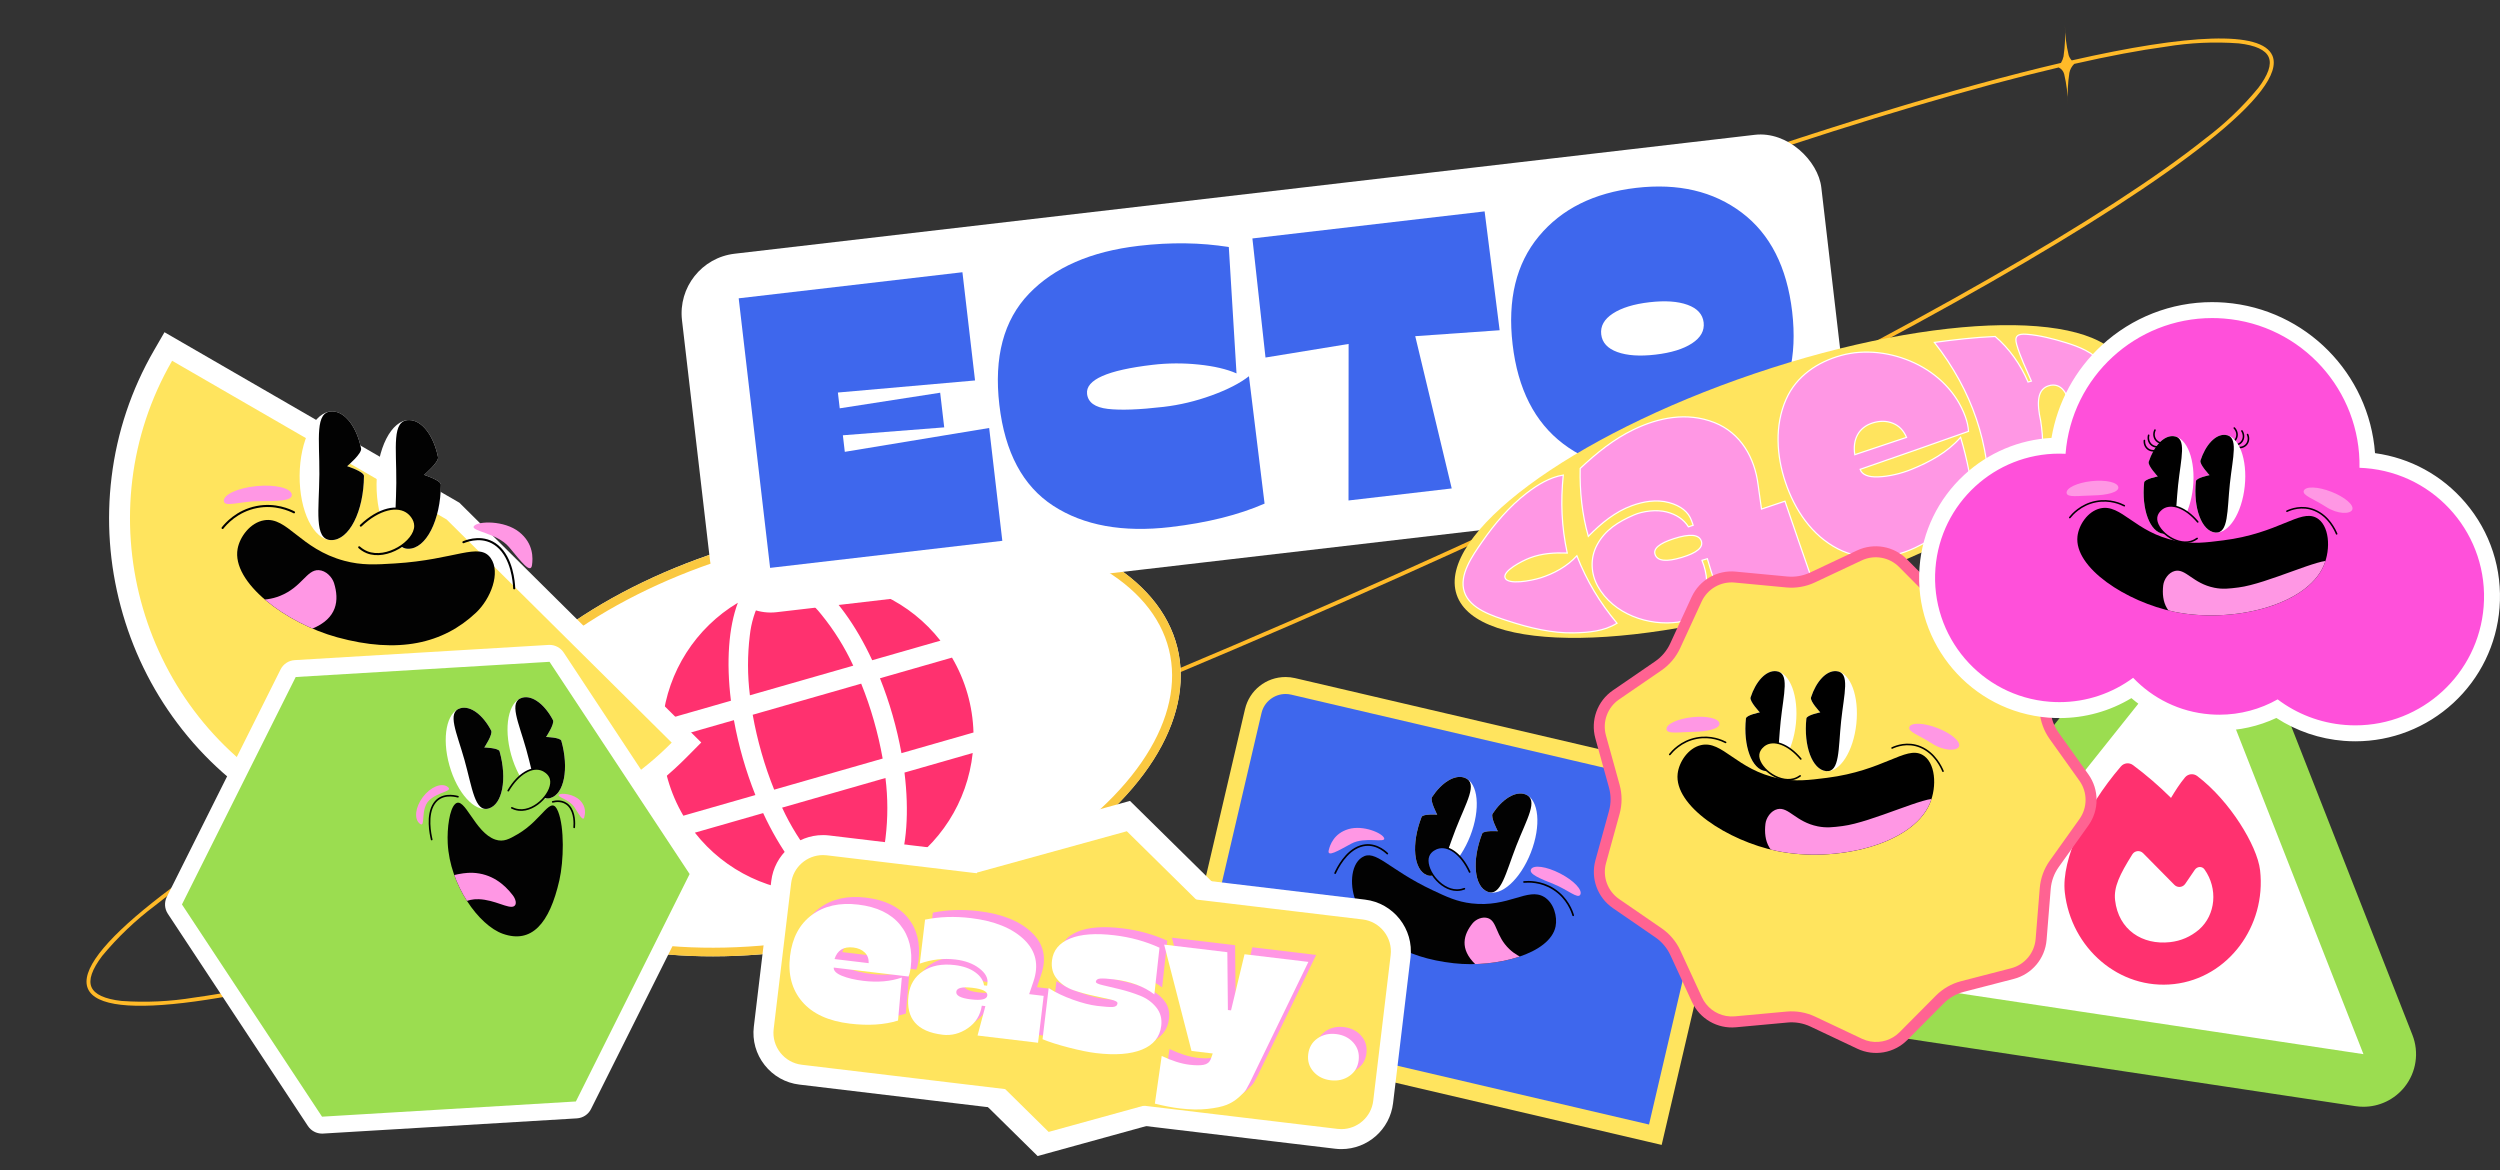 <?xml version="1.0" encoding="UTF-8"?>
<svg id="Calque_2" data-name="Calque 2" xmlns="http://www.w3.org/2000/svg" xmlns:xlink="http://www.w3.org/1999/xlink" viewBox="0 0 1568.29 734.095">
  <rect x="0" y="0" width="1568.29" height="734.095" fill="#333333" stroke="none"/>
  <defs>
    <style>
      .cls-1, .cls-2, .cls-3, .cls-4, .cls-5, .cls-6, .cls-7, .cls-8, .cls-9, .cls-10, .cls-11, .cls-12, .cls-13 {
        fill: none;
      }

      .cls-2, .cls-9, .cls-14, .cls-15, .cls-16, .cls-17, .cls-10, .cls-11, .cls-18, .cls-19, .cls-13 {
        stroke-miterlimit: 10;
      }

      .cls-2, .cls-9, .cls-14, .cls-15, .cls-16, .cls-17, .cls-10, .cls-11, .cls-19, .cls-13 {
        stroke: #000;
        stroke-linecap: round;
      }

      .cls-2, .cls-19 {
        stroke-width: 1.061px;
      }

      .cls-3 {
        clip-path: url(#clippath-5);
      }

      .cls-4 {
        clip-path: url(#clippath-3);
      }

      .cls-5 {
        clip-path: url(#clippath-4);
      }

      .cls-6 {
        clip-path: url(#clippath-2);
      }

      .cls-7 {
        clip-path: url(#clippath-1);
      }

      .cls-8 {
        stroke: #fac840;
        stroke-miterlimit: 4;
        stroke-width: 5.431px;
      }

      .cls-20 {
        fill: #020202;
      }

      .cls-21, .cls-16, .cls-17 {
        fill: #ffe45e;
      }

      .cls-22 {
        fill: #fff;
      }

      .cls-23 {
        fill: #ffba28;
      }

      .cls-24 {
        fill: #ff316f;
      }

      .cls-25, .cls-14 {
        fill: #ff50da;
      }

      .cls-26, .cls-18 {
        fill: #ff97e4;
      }

      .cls-27 {
        fill: #ff6392;
      }

      .cls-28, .cls-19 {
        fill: #9bdd50;
      }

      .cls-29, .cls-15 {
        fill: #3e67ed;
      }

      .cls-15, .cls-11 {
        stroke-width: 1.064px;
      }

      .cls-16, .cls-10 {
        stroke-width: 1.024px;
      }

      .cls-17, .cls-13 {
        stroke-width: 1.311px;
      }

      .cls-18 {
        stroke: #fff;
        stroke-width: .764px;
      }

      .cls-12 {
        clip-path: url(#clippath);
      }
    </style>
    <clipPath id="clippath">
      <rect class="cls-1" x="23.012" y="85.544" width="1432.319" height="465.251" transform="translate(-33.265 92.454) rotate(-7)"/>
    </clipPath>
    <clipPath id="clippath-1">
      <path class="cls-1" d="m923.107,566.727c23.182,2.742,35.343-10.236,45.56-4.052,6.127,3.709,8.409,12.404,7.17,18.515-3.459,17.064-36.827,26.082-63.78,23.069-32.003-3.577-68.031-25.576-70.419-49.548-1.025-10.293,3.982-22.654,12.094-24.045,10.009-1.716,16.984,14.599,44.909,27.762,8.937,4.213,15.308,7.216,24.465,8.299Z"/>
    </clipPath>
    <clipPath id="clippath-2">
      <path class="cls-1" d="m215.999,351.794c-27.782-7.437-35.779-27.838-50.293-25.421-8.703,1.449-15.282,10.36-16.651,17.918-3.825,21.107,30.248,46.649,62.469,55.497,38.257,10.505,89.525,1.765,103.193-24.581,5.868-11.312,5.777-27.742-2.872-33.035-10.672-6.53-26.097,8.96-64.061,11.285-12.15.744-20.811,1.275-31.785-1.663Z"/>
    </clipPath>
    <clipPath id="clippath-3">
      <path class="cls-1" d="m1115.984,488.324c-26.644-5.314-35.429-24.058-48.963-20.893-8.116,1.898-13.773,10.699-14.603,17.908-2.317,20.131,31.363,42.129,62.278,48.502,36.707,7.567,84.503-3.803,95.779-29.474,4.841-11.022,3.752-26.506-4.725-30.967-10.459-5.504-24.055,10.041-59.701,14.551-11.408,1.443-19.541,2.472-30.065.373Z"/>
    </clipPath>
    <clipPath id="clippath-4">
      <path class="cls-1" d="m310.758,526.704c-13.009-4.327-19.296-27.773-25.215-22.371-3.549,3.239-5.144,15.189-4.683,24.611,1.289,26.311,19.53,51.582,34.649,56.871,17.951,6.28,38.831-13.047,41.054-47.398.955-14.749-1.372-34.709-5.836-39.676-5.509-6.128-10,15.323-26.039,24.592-5.133,2.967-8.792,5.081-13.931,3.372Z"/>
    </clipPath>
    <clipPath id="clippath-5">
      <path class="cls-1" d="m1365.324,339.341c-26.025-5.191-34.606-23.499-47.826-20.408-7.928,1.854-13.453,10.451-14.264,17.492-2.263,19.663,30.635,41.15,60.831,47.375,35.854,7.391,82.54-3.715,93.555-28.79,4.729-10.766,3.665-25.89-4.615-30.247-10.216-5.377-23.496,9.807-58.314,14.213-11.143,1.41-19.087,2.415-29.367.364Z"/>
    </clipPath>
  </defs>
  <g id="Composistions">
    <g id="all">
      <g id="cicle-star">
        <g class="cls-12">
          <g id="Groupe_53" data-name="Groupe 53">
            <path id="Tracé_40" data-name="Tracé 40" class="cls-23" d="m1425.507,34.892c-6.75-15.784-52.502-13.661-125.874,3.004-.868-.922-1.521-2.024-1.913-3.228-1.504-6.278-2.304-12.704-2.384-19.159.394,6.653.108,13.329-.854,19.924-.317,1.421-.859,2.782-1.604,4.033-131.901,30.888-348.039,106.404-586.618,208.293C327.832,409.394,36.3,576.139,55.138,620.201c18.838,44.062,340.801-51.29,719.262-212.915C1152.861,245.662,1444.347,78.932,1425.506,34.887m-9.071,20.528c-9.756,11.786-20.863,22.384-33.095,31.575-30.355,24.191-75.947,53.685-135.673,87.858-59.726,34.173-130.499,71.235-210.382,110.086-82.693,40.199-171.462,80.614-263.933,120.104-92.471,39.49-183.035,75.712-269.24,107.611-83.216,30.771-158.975,56.329-224.945,75.842s-118.849,32.056-157.288,37.29c-15.098,2.493-30.436,3.205-45.7,2.122-10.516-1.201-16.825-4.126-18.785-8.671-1.959-4.545.317-11.095,6.708-19.556,9.775-11.788,20.9-22.387,33.147-31.581,30.35-24.191,75.987-53.743,135.718-87.916,59.731-34.174,130.502-71.167,210.303-110.003,82.687-40.246,171.451-80.66,263.922-120.155,92.471-39.495,183.067-75.669,269.266-107.614,83.215-30.771,158.975-56.329,224.893-75.835,33.414-9.917,63.536-18.012,90.097-24.254,1.71.804,2.972,2.328,3.444,4.158,1.497,6.297,2.288,12.742,2.359,19.214-.404-6.674-.102-13.371.9-19.982.422-2.139,1.484-4.1,3.046-5.621,21.779-4.958,40.95-8.559,57.511-10.803,15.099-2.501,30.443-3.196,45.706-2.07,10.521,1.201,16.833,4.099,18.79,8.67,1.957,4.571-.317,11.095-6.759,19.568"/>
          </g>
        </g>
      </g>
      <g id="globe">
        <g id="Ellipse_6" data-name="Ellipse 6">
          <ellipse class="cls-22" cx="511.924" cy="462.622" rx="233.565" ry="128.949" transform="translate(-96.712 137.588) rotate(-14)"/>
          <ellipse class="cls-8" cx="511.924" cy="462.622" rx="230.85" ry="126.233" transform="translate(-96.712 137.588) rotate(-14)"/>
        </g>
        <path id="globe-solid" class="cls-24" d="m548.185,452.013c2.248,7.847,4.092,15.805,5.526,23.841l-68.059,19.516c-3.061-7.568-5.714-15.294-7.948-23.147-2.248-7.847-4.092-15.805-5.526-23.841l68.059-19.516c3.061,7.568,5.714,15.294,7.948,23.147Zm3.835-26.525l45.186-12.957c8.384,14.275,13.019,30.439,13.473,46.988l-45.186,12.957c-1.45-8.033-3.306-15.986-5.562-23.831-2.244-7.848-4.884-15.577-7.911-23.157Zm37.965-23.599l-42.837,12.283c-10.397-22.405-23.294-39.934-36.251-49.83,30.789-.603,60.069,13.308,79.051,37.557l.037-.01Zm-54.735,15.695l-64.827,18.589c-1.554-12.488-1.57-25.118-.049-37.61.851-7.843,3.182-15.454,6.869-22.429,1.769-3.7,4.909-6.566,8.755-7.991,4.016-.83,8.198-.063,11.659,2.137,6.825,3.96,12.836,9.178,17.716,15.379,7.932,9.771,14.611,20.495,19.883,31.923h-.005Zm-76.746,22.007l-42.811,12.276c3.261-30.631,20.733-57.947,47.173-73.751-5.744,15.258-7.392,36.958-4.336,61.468l-.026.007Zm-43.296,25.128l45.186-12.957c2.914,16.073,7.427,31.813,13.473,46.988l-45.186,12.957c-8.384-14.275-13.019-30.439-13.473-46.988Zm95.295,73.812c-7.926-9.761-14.603-20.472-19.878-31.885l64.838-18.592c1.556,12.475,1.569,25.095.039,37.573-.852,7.844-3.185,15.456-6.874,22.43-1.747,3.719-4.884,6.605-8.736,8.036-4.016.83-8.198.063-11.659-2.137-6.825-3.96-12.836-9.178-17.716-15.379l-.013-.047Zm-31.763-28.465c10.381,22.409,23.322,39.954,36.256,49.828-30.8.61-60.094-13.296-79.093-37.545l42.837-12.283Zm131.456-37.694c-3.261,30.622-20.721,57.932-47.147,73.744,5.765-15.264,7.366-36.951,4.347-61.471l42.801-12.273Z"/>
      </g>
      <g id="hot_war">
        <g>
          <path class="cls-22" d="m1482.636,677.795c-.816,0-1.637-.061-2.458-.184l-282.581-42.55c-5.829-.878-10.747-4.798-12.901-10.285-2.154-5.487-1.218-11.706,2.457-16.315l178.14-223.447c3.157-3.959,7.923-6.214,12.899-6.214.816,0,1.637.061,2.458.184,5.829.877,10.747,4.798,12.901,10.285l104.441,265.997c2.154,5.487,1.218,11.706-2.457,16.315-3.157,3.959-7.923,6.214-12.899,6.214Z"/>
          <path class="cls-28" d="m1378.193,395.298l104.441,265.997-282.581-42.55,178.14-223.447m-.004-32.998c-9.953,0-19.484,4.508-25.798,12.428l-178.14,223.447c-7.349,9.218-9.222,21.656-4.913,32.629,4.309,10.974,14.144,18.814,25.801,20.57l282.581,42.55c1.641.247,3.286.368,4.917.368,9.953,0,19.484-4.508,25.798-12.428,7.349-9.218,9.222-21.656,4.913-32.629l-104.44-265.998c-4.309-10.973-14.144-18.814-25.802-20.57-1.641-.247-3.286-.368-4.917-.368h0Z"/>
        </g>
        <path class="cls-24" d="m1330.492,480.785c1.908-2.237,5.22-2.583,7.578-.827,8.346,6.231,16.29,13.062,23.839,20.574,2.564-4.277,5.498-8.956,8.795-12.873,1.932-2.267,5.268-2.644,7.66-.836,10.48,7.957,19.837,18.976,26.747,29.662,6.81,10.531,11.788,21.518,12.694,29.558,3.936,34.894-20.031,67.451-53.995,71.282-34.347,3.874-64.583-22.598-68.519-57.491-1.184-10.501,2.237-23.875,8.353-37.415,6.177-13.741,15.437-28.383,26.848-41.634Zm30.822,110.235c6.919-.78,12.828-3.385,18.166-7.865,10.606-9.338,11.882-25.766,3.539-37.62-1.508-2.322-4.671-2.132-6.215.147l-5.988,8.79c-1.57,2.282-4.831,2.594-6.77.625-5.16-5.234-14.384-14.579-19.635-19.885-1.97-1.993-5.254-1.651-6.758.734-7.932,12.665-11.754,20.518-10.826,28.749,2.14,18.729,17.229,28.271,34.485,26.325Z"/>
      </g>
      <g id="square">
        <g>
          <path class="cls-29" d="m799.933,656.098c-15.851-3.704-29.342-13.408-37.986-27.325-8.645-13.917-11.366-30.311-7.662-46.162l31.897-136.508c2.176-9.315,10.708-16.076,20.285-16.076,1.582,0,3.169.183,4.717.545l218.22,50.991c32.846,7.675,53.324,40.641,45.649,73.487l-36.634,156.774-238.486-55.727Z"/>
          <path class="cls-21" d="m806.467,435.349c1.157,0,2.333.131,3.506.405l218.22,50.991c29.913,6.99,48.668,37.182,41.678,67.095l-35.422,151.592-233.304-54.516c-29.913-6.99-48.668-37.183-41.678-67.095l31.898-136.508c1.665-7.124,8.073-11.965,15.104-11.965m0-10.643c-12.218,0-22.69,8.301-25.467,20.187l-31.898,136.507c-8.343,35.704,13.917,71.538,49.62,79.88l233.304,54.516,10.364,2.422,2.422-10.364,35.422-151.592c8.343-35.703-13.917-71.537-49.62-79.879l-218.22-50.991c-1.945-.455-3.939-.685-5.927-.685h0Z"/>
        </g>
        <g>
          <path id="Tracé_46" data-name="Tracé 46" class="cls-22" d="m956.987,498.351c8.423,3.289,9.919,19.624,3.338,36.477-6.581,16.853-18.752,27.851-27.175,24.562s-9.929-19.62-3.345-36.48c.824-2.111,9.805-1.452,9.805-1.452,0,0-4.71-8.814-3.257-11.018,5.881-8.989,14.308-14.559,20.633-12.089Z"/>
          <path id="Tracé_46-2" data-name="Tracé 46" class="cls-20" d="m956.987,498.352c8.423,3.289.8,15.346-5.781,32.199-6.581,16.853-9.632,32.129-18.055,28.84-8.423-3.289-9.929-19.62-3.345-36.48.824-2.111,9.805-1.452,9.805-1.452,0,0-4.71-8.814-3.257-11.018,5.881-8.989,14.308-14.559,20.633-12.089Z"/>
        </g>
        <g>
          <path id="Tracé_43" data-name="Tracé 43" class="cls-22" d="m918.966,487.944c8.423,3.289,9.919,19.624,3.338,36.477-6.581,16.853-18.752,27.851-27.175,24.562-8.423-3.289-9.929-19.62-3.345-36.48.824-2.111,9.805-1.452,9.805-1.452,0,0-4.71-8.814-3.257-11.018,5.881-8.989,14.308-14.559,20.633-12.089Z"/>
          <path id="Tracé_46-3" data-name="Tracé 46" class="cls-20" d="m918.965,487.948c8.423,3.289.8,15.346-5.781,32.199-6.581,16.853-9.632,32.129-18.055,28.84-8.423-3.289-9.929-19.62-3.345-36.48.824-2.111,9.805-1.452,9.805-1.452,0,0-4.71-8.814-3.257-11.018,5.881-8.989,14.308-14.559,20.633-12.089Z"/>
        </g>
        <path class="cls-26" d="m833.524,533.383c-1.124,4.622,5.888.321,14.208-4.167,8.448-4.558,21.545-.18,20.593-3.37-.952-3.19-13.239-8.47-22.437-5.727-9.198,2.744-11.577,10.03-12.364,13.265Z"/>
        <path class="cls-11" d="m986.875,574.166c-.66-2.232-3.466-10.748-12.282-16.398-8.035-5.149-16.067-4.716-18.544-4.486"/>
        <path class="cls-26" d="m960.432,545.332c-1.521,2.961,5.634,5.833,14.256,9.278,8.914,3.562,15.143,9.567,16.664,6.606,1.521-2.961-4.167-8.917-12.706-13.304-8.538-4.386-16.693-5.542-18.214-2.581Z"/>
        <path id="nez" class="cls-15" d="m921.93,546.986c-5.223-11.4-13.591-17.173-20.217-14.97-.559.186-4.256,1.476-5.588,4.867-2.948,7.503,7.135,21.569,17.868,21.518,2.022-.009,3.677-.518,4.62-.866"/>
        <path class="cls-11" d="m837.557,547.725c1.332-2.916,6.648-13.871,15.892-16.895,8.425-2.756,14.875,2.789,16.83,4.643"/>
        <path class="cls-20" d="m923.107,566.727c23.182,2.742,35.343-10.236,45.56-4.052,6.127,3.709,8.409,12.404,7.17,18.515-3.459,17.064-36.827,26.082-63.78,23.069-32.003-3.577-51.295-16.902-61.023-37.831-4.36-9.38-4.21-23.633,3.321-28.559,8.499-5.559,16.361,7.396,44.287,20.558,8.937,4.213,15.308,7.216,24.465,8.299Z"/>
        <g class="cls-7">
          <path class="cls-26" d="m946.887,595.433c-8.737-8.313-7.588-17.429-13.417-19.452-3.495-1.213-7.706.748-9.727,3.256-5.644,7.004-8.3,15.96,1.788,25.684,11.978,11.545,54.808,29.465,65.127,22.507,4.431-2.988,20.548-6.33,18.425-10.014-2.619-4.546-36.383-8.229-50.827-14.991-4.623-2.164-7.918-3.707-11.37-6.99Z"/>
        </g>
      </g>
      <g id="slice">
        <g>
          <path class="cls-21" d="m279.916,531.161c-36.032,0-71.506-9.498-102.587-27.467-47.195-27.285-81.026-71.64-95.261-124.892-14.235-53.252-7.048-108.571,20.237-155.766l3.281-5.676,178.573,103.241,146.486,145.221-4.616,4.656c-19.427,19.596-42.242,34.836-67.812,45.298-24.952,10.209-51.297,15.385-78.302,15.385Z"/>
          <path class="cls-22" d="m107.981,226.317l172.165,99.536,141.229,140.009c-38.266,38.599-89.619,58.743-141.459,58.743-34.083,0-68.369-8.701-99.306-26.587-94.447-54.604-127.233-177.254-72.629-271.701m-4.789-17.914l-6.562,11.352c-14.23,24.613-23.191,51.392-26.633,79.593-3.319,27.187-1.389,54.488,5.738,81.147,7.126,26.659,19.076,51.282,35.518,73.187,17.055,22.722,38.183,41.458,62.795,55.688,32.077,18.545,68.686,28.348,105.868,28.348,27.861,0,55.041-5.341,80.785-15.874,26.39-10.797,49.936-26.526,69.986-46.75l9.231-9.312-9.312-9.231-141.229-140.009-1.203-1.192-1.466-.848-172.165-99.536-11.351-6.562h0Z"/>
        </g>
        <g>
          <g>
            <path id="Tracé_46-4" data-name="Tracé 46" class="cls-22" d="m208.417,258.086c-11.14-.078-20.304,17.934-20.461,40.223-.156,22.289,8.755,40.428,19.895,40.506s20.313-17.925,20.469-40.223c.02-2.792-10.559-6.135-10.559-6.135,0,0,9.412-7.939,8.754-11.124-2.63-12.97-9.733-23.189-18.099-23.248Z"/>
            <path id="Tracé_46-5" data-name="Tracé 46" class="cls-20" d="m208.417,258.087c-11.14-.078-7.916,17.198-8.072,39.487-.156,22.289-3.633,41.164,7.507,41.242,11.14.078,20.313-17.925,20.469-40.223.02-2.792-10.559-6.135-10.559-6.135,0,0,9.412-7.939,8.754-11.124-2.63-12.97-9.733-23.189-18.099-23.248Z"/>
          </g>
          <g>
            <path id="Tracé_43-2" data-name="Tracé 43" class="cls-22" d="m256.678,263.52c-11.14-.078-20.304,17.934-20.461,40.223-.156,22.289,8.755,40.428,19.895,40.506s20.313-17.925,20.469-40.223c.02-2.792-10.559-6.135-10.559-6.135,0,0,9.412-7.939,8.754-11.124-2.63-12.97-9.733-23.189-18.099-23.248Z"/>
            <path id="Tracé_46-6" data-name="Tracé 46" class="cls-20" d="m256.677,263.525c-11.14-.078-7.916,17.198-8.072,39.487-.156,22.289-3.633,41.164,7.507,41.242,11.14.078,20.313-17.925,20.469-40.223.02-2.792-10.559-6.135-10.559-6.135,0,0,9.412-7.939,8.754-11.124-2.63-12.97-9.733-23.189-18.099-23.248Z"/>
          </g>
          <path class="cls-26" d="m183.043,310.281c.39,4.083-9.109,4.105-20.547,4.115-11.826.01-21.695,4.041-22.085-.042-.39-4.083,8.837-8.304,20.61-9.429,11.772-1.125,21.632,1.273,22.022,5.356Z"/>
          <path class="cls-26" d="m333.733,354.5c-.821,5.802-6.885-2.318-14.359-11.251-7.589-9.07-24.575-10.035-22.03-13.252,2.544-3.217,19.015-3.655,28.291,3.682,9.275,7.336,8.673,16.76,8.098,20.821Z"/>
          <path id="nez-2" data-name="nez" class="cls-17" d="m226.352,329.738c11.178-10.664,23.388-13.454,29.967-7.909.555.468,4.197,3.63,4.175,8.12-.049,9.931-18.005,21.429-30.266,16.475-2.309-.933-3.972-2.27-4.892-3.098"/>
          <path class="cls-13" d="m139.627,331.217c1.774-2.253,8.87-10.72,21.537-13.164,11.545-2.228,20.54,1.932,23.269,3.326"/>
          <path class="cls-13" d="m322.575,369.074c-.194-3.945-1.281-18.907-10.481-26.585-8.385-6.998-18.296-3.594-21.379-2.364"/>
          <path class="cls-20" d="m215.999,351.794c-27.782-7.437-35.779-27.838-50.293-25.421-8.703,1.449-15.282,10.36-16.651,17.918-3.825,21.107,30.248,46.649,62.469,55.497,38.257,10.505,66.415,4.056,87.095-15.457,9.269-8.746,15.599-25.126,9.228-34.199-7.19-10.239-22.098,1-60.062,3.325-12.15.744-20.811,1.275-31.785-1.663Z"/>
          <g class="cls-6">
            <path class="cls-26" d="m175.689,373.799c13.791-5.528,16.635-16.486,24.229-16.141,4.554.207,8.477,4.371,9.646,8.164,3.264,10.59,2.218,22.052-13.763,28.578-18.975,7.748-76.166,8.719-84.802-3.952-3.708-5.44-20.628-16.617-16.518-19.866,5.071-4.008,45.392,7.179,65.008,6.03,6.278-.368,10.753-.63,16.201-2.814Z"/>
          </g>
        </g>
      </g>
      <g id="ecto">
        <rect class="cls-22" x="434.154" y="121.111" width="719.549" height="226.41" rx="37.654" ry="37.654" transform="translate(-21.788 93.484) rotate(-6.648)"/>
        <g>
          <path class="cls-29" d="m611.66,238.663l-86.04,7.58,1.154,9.904,63.011-9.792,2.534,21.741-63.574,4.961,1.211,10.387,90.567-14.963,8.249,70.781-145.67,16.977-19.709-169.103,140.355-16.358,7.911,67.882Z"/>
          <path class="cls-29" d="m734.277,330.641c-29.955,3.491-54.469-.956-73.543-13.344-19.072-12.385-30.345-33.474-33.818-63.272-3.491-29.955,2.694-53.203,18.56-69.743,15.863-16.54,38.856-26.566,68.972-30.076,19.968-2.327,38.772-2.07,56.407.772l4.83,79.261c-6.192-2.707-14.121-4.556-23.786-5.553-9.665-.993-19.25-.94-28.751.167-28.506,3.322-42.242,9.415-41.21,18.27.619,5.314,4.941,8.445,12.97,9.384,8.026.943,19.688.522,34.989-1.262,10.146-1.182,20.189-3.577,30.138-7.186,9.943-3.608,17.759-7.617,23.45-12.038l9.802,79.905c-16.31,7.123-35.98,12.029-59.01,14.713Z"/>
          <path class="cls-29" d="m931.322,132.603l9.424,74.562-52.945,3.721,22.885,95.521-64.741,7.545.063-98.195-52.14,8.526-8.217-74.703,145.67-16.977Z"/>
          <path class="cls-29" d="m1107.708,263.613c-14.304,17.338-34.583,27.537-60.832,30.596-26.252,3.06-48.332-2.203-66.237-15.787-17.908-13.585-28.493-34.387-31.759-62.41s2.219-50.614,16.463-67.785c14.241-17.165,34.566-27.29,60.98-30.369,26.411-3.078,48.52,2.101,66.33,15.531,17.806,13.436,28.344,34.16,31.61,62.183,3.266,28.023-2.255,50.703-16.555,68.041Zm-93.134-42.769c6.137,2.222,14.115,2.761,23.939,1.616,9.822-1.145,17.466-3.504,22.926-7.078,5.461-3.575,7.89-7.937,7.289-13.093-.6-5.152-3.968-8.842-10.105-11.066-6.135-2.222-14.118-2.761-23.939-1.616-9.824,1.145-17.465,3.504-22.926,7.078-5.46,3.575-7.888,7.941-7.288,13.093.601,5.156,3.968,8.842,10.103,11.066Z"/>
        </g>
      </g>
      <g id="caen">
        <ellipse class="cls-21" cx="1123.505" cy="302.057" rx="221.412" ry="71.453" transform="translate(-37.523 376.322) rotate(-18.708)"/>
        <g>
          <path class="cls-18" d="m987.218,397.012c-13.315.324-27.745-3.153-40.54-7.286-10.317-3.332-24.429-7.664-28.029-18.296-3.612-10.669,4.976-22.702,11.177-31.641,7.678-11.069,17.022-22.114,27.859-30.43,6.707-5.147,14.476-9.981,22.976-11.354-1.678,16.891-1.104,32.344,2.498,48.916-8.11-.281-15.893.188-23.388,3.04-5.062,1.926-17.127,8.178-15.626,12.48,1.643,4.71,16.459,1.873,22.131.092,8.474-2.66,16.758-7.166,22.927-13.864,6.25,15.911,14.271,29.174,25.171,42.287-8.259,5.137-17.957,5.832-27.157,6.056Z"/>
          <path class="cls-18" d="m1052.916,390.229c-18.744,2.715-40.906-5.003-50.589-22.445-4.41-7.945-4.872-17.632-.545-25.81,5.125-9.686,13.622-14.753,23.161-18.913,5.761-2.512,14.277-3.492,20.504-1.915,6.116,1.55,10.805,4.667,13.74,9.342,1.183-.39,1.776-.586,2.965-.978-.407-1.14-.609-1.712-1.008-2.859-1.94-5.574-6.817-9.343-14.049-11.341-8.005-2.211-16.48-.645-23.487,1.94-10.327,3.81-18.91,10.743-27.242,19.217-3.898-13.761-5.439-28.352-5.088-42.624,10.355-9.763,21.204-18.437,33.487-24.359,15.447-7.448,33.302-11.221,50.617-4.443,16.603,6.499,25.443,22.157,27.527,39.287.815,6.021,1.243,9.055,2.109,15.016,5.841-1.954,8.785-2.944,14.712-4.946,5.725,16.777,11.508,33.534,17.352,50.271-18.5,6.023-37.088,11.424-55.957,16.165-3.744-10.023-7.064-20.081-10.079-30.347-1.35.405-2.024.606-3.367,1.005,3.397,8.197,4.141,17.83,1.009,26.002-2.277,5.941-9.454,11.818-15.772,12.733Zm2.014-40.526c9.65-2.886,13.836-6.429,12.268-10.478-1.567-4.044-7.342-4.461-17.02-1.354-9.541,3.063-13.384,6.465-11.789,10.29,1.597,3.83,7.028,4.387,16.541,1.542Z"/>
          <path class="cls-18" d="m1201.377,343.6c-15.055,7.173-32.888,8.62-48.29.768-16.541-8.433-27.195-24.542-33.007-41.707-5.685-16.79-6.874-35.788.368-52.174,6.517-14.745,19.888-23.451,34.512-27.511,14.883-4.131,31.785-1.996,46.151,4.771,14.474,6.817,26.291,18.46,31.787,33.662,1.184,3.274,1.829,6.35,1.985,9.186-22.629,8.055-45.299,15.99-68.001,23.838,1.254,3.368,5.026,4.93,11.143,4.729,6.918-.227,14.745-2.139,21.066-4.711,11.403-4.639,22.527-10.631,30.841-20.138,4.095,13.934,7.058,27.892,7.966,42.43-10.319,11.665-22.77,20.306-36.52,26.858Zm-37.821-58.371c10.811-3.629,21.625-7.249,32.444-10.855-1.855-4.416-4.754-7.342-8.623-8.872-3.868-1.53-8.07-1.603-12.585-.195-9.163,2.857-12.707,10.739-11.235,19.923Z"/>
          <path class="cls-18" d="m1280.188,264.2c1.741,11.362,1.669,21.169-.036,32.534-10.35,7.244-21.201,13.69-32.161,19.957.389-38.48-10.797-71.544-34.507-101.896,12.666-1.7,25.354-3.188,38.132-3.71,9.007,7.68,15.976,17.734,20.615,28.564.84-.229,1.258-.342,2.09-.568-3.243-7.543-6.975-15.113-9.213-22.939-1.483-5.184.315-6.929,6.315-6.45,8.246.659,16.525,2.816,24.442,5.233,8.406,2.567,17.305,6.115,22.975,13.214,10.01,13.653,1.771,28.811-5.96,40.977-6.804,7.381-14.42,13.717-22.248,19.966,3.93-10.987,7.37-22.273,6.969-34.094.316-6.977-4.308-15.568-12.481-12.968-3.287,1.046-5.296,3.373-6.053,7.356-.756,3.985-.143,8.964,1.12,14.822Z"/>
        </g>
      </g>
      <g id="easy">
        <polygon class="cls-22" points="790.836 583.203 761.867 694.595 650.915 725.204 568.93 644.421 597.899 533.028 708.852 502.42 790.836 583.203"/>
        <g>
          <path class="cls-21" d="m841.462,714.582c-1.042,0-2.097-.063-3.135-.187l-336.151-40.241c-6.977-.835-13.224-4.354-17.591-9.908-4.367-5.554-6.311-12.455-5.476-19.432l10.944-91.422c1.587-13.257,12.853-23.254,26.205-23.254,1.042,0,2.096.063,3.135.187l336.151,40.241c14.449,1.73,24.796,14.892,23.067,29.34l-10.944,91.422c-1.587,13.257-12.853,23.254-26.206,23.254Z"/>
          <path class="cls-22" d="m516.259,536.406c.79,0,1.586.047,2.389.143l336.151,40.241c10.988,1.315,18.902,11.382,17.587,22.371l-10.944,91.422c-1.219,10.186-9.958,17.73-19.98,17.73-.79,0-1.587-.047-2.39-.143l-336.151-40.24c-10.988-1.315-18.903-11.382-17.587-22.371l10.944-91.422c1.219-10.186,9.959-17.729,19.981-17.73m0-12.539h0c-16.524.001-30.466,12.374-32.43,28.779l-10.944,91.422c-1.034,8.64,1.371,17.182,6.772,24.052,5.402,6.871,13.135,11.224,21.774,12.258l336.151,40.24c1.285.154,2.591.232,3.88.232,16.524,0,30.466-12.372,32.43-28.778l10.944-91.422c2.14-17.881-10.666-34.17-28.547-36.311l-336.151-40.241c-1.285-.154-2.59-.232-3.879-.232h0Z"/>
        </g>
        <polygon class="cls-21" points="776.288 589.845 751.763 684.152 657.828 710.066 588.418 641.673 612.943 547.366 706.878 521.452 776.288 589.845"/>
        <g>
          <g>
            <path class="cls-26" d="m538.021,637.771c-13.446-1.61-23.41-6.188-29.894-13.736-6.484-7.547-9.033-17.11-7.646-28.689,1.364-11.391,5.917-19.963,13.662-25.712,7.743-5.75,17.451-7.927,29.124-6.529,11.765,1.408,20.516,5.63,26.258,12.662,5.74,7.033,7.962,15.965,6.666,26.796-.257,2.149-.72,4.033-1.388,5.658l-46.919-5.617c-.144,1.972,1.569,3.693,5.136,5.161,3.564,1.47,8.054,2.527,13.471,3.175,8.964,1.073,17.002.379,24.117-2.085l-2.379,26.992c-8.56,2.669-18.63,3.311-30.207,1.925Zm-9.641-40.507l21.429,2.565c.135-2.729-.685-4.959-2.467-6.688-1.782-1.727-4.167-2.772-7.155-3.13-6.07-.727-10.005,1.693-11.807,7.252Z"/>
            <path class="cls-26" d="m596.146,644.729c-15.967-1.911-23.078-10.15-21.334-24.716.793-6.629,3.836-11.688,9.133-15.173,5.294-3.486,11.91-4.754,19.847-3.804,5.322.637,9.617,2.146,12.884,4.526,3.266,2.38,5.093,5.109,5.484,8.186l1.961.235.201-1.681c.391-3.267-1.347-6.363-5.21-9.29-3.865-2.925-8.786-4.746-14.76-5.461-7.657-.917-15.147-.059-22.47,2.567l3.303-27.592c9.031-1.854,18.588-2.179,28.672-.972,14.752,1.766,25.889,6.249,33.409,13.447,7.52,7.2,9.469,16.028,5.851,26.485l-2.636,7.782,9.104,1.09-3.521,29.412-37.956-4.544,4.908-18.449-2.242-.268c-.915,6.048-3.845,10.763-8.796,14.148-4.951,3.385-10.228,4.742-15.831,4.072Zm17.854-22.156c6.535.782,9.949-.039,10.24-2.468.29-2.427-2.833-4.033-9.368-4.815-6.443-.771-9.81.058-10.1,2.485-.291,2.429,2.785,4.027,9.228,4.798Z"/>
            <path class="cls-26" d="m692.364,656.247c-4.482-.537-10.146-1.689-16.99-3.455-6.845-1.765-12.343-3.513-16.491-5.242l3.839-32.073c4.399,2.8,9.482,5.233,15.251,7.295,5.766,2.064,10.844,3.358,15.234,3.884,4.668.559,7.909.782,9.723.667,1.812-.114,2.803-.872,2.971-2.272.111-.933-1.308-1.741-4.256-2.427-2.95-.684-6.55-1.47-10.798-2.358-4.252-.886-8.469-2.055-12.651-3.503-4.184-1.446-7.6-3.773-10.245-6.98-2.648-3.205-3.697-7.095-3.149-11.671.76-6.348,4.525-10.917,11.301-13.706,6.773-2.787,16.09-3.472,27.949-2.053,10.084,1.207,19.48,3.801,28.192,7.779l-3.224,29.306c-6.594-5.052-15.026-8.192-25.296-9.421-3.922-.469-6.767-.644-8.533-.524-1.768.121-2.723.788-2.868,2.001-.09.748,1.339,1.463,4.289,2.147,2.948.686,6.539,1.542,10.773,2.568,4.232,1.028,8.431,2.359,12.592,3.993,4.159,1.635,7.561,4.08,10.204,7.331,2.641,3.253,3.694,7.119,3.158,11.601-.838,7.003-4.843,11.971-12.013,14.9-7.169,2.928-16.826,3.668-28.963,2.215Z"/>
            <path class="cls-26" d="m745.034,690.965c-4.762-.57-9.993-1.576-15.692-3.015l4.288-29.889c6.455,3.045,12.249,4.876,17.385,5.491,3.733.447,6.692.468,8.871.067,2.179-.403,3.666-1.55,4.461-3.444l1.293-3.681-13.305-1.593-17.162-66.695,39.637,4.745.346,36.268,1.961.235,8.478-35.212,40.057,4.795-36.785,75.864c-.867,1.694-1.626,3.095-2.279,4.202-.653,1.105-2.148,2.702-4.479,4.791-2.334,2.087-4.918,3.696-7.752,4.826-2.834,1.128-6.82,1.976-11.955,2.547-5.136.568-10.924.468-17.367-.303Z"/>
            <path class="cls-26" d="m851.393,670.596c-3.36,2.344-7.279,3.249-11.761,2.712-4.482-.537-8.08-2.341-10.789-5.412-2.711-3.07-3.814-6.707-3.311-10.909.514-4.293,2.45-7.614,5.809-9.959,3.357-2.344,7.279-3.249,11.762-2.712,4.481.537,8.077,2.341,10.788,5.411,2.708,3.072,3.809,6.756,3.294,11.049-.503,4.202-2.436,7.476-5.792,9.82Z"/>
          </g>
          <g>
            <path class="cls-22" d="m533.144,642.141c-13.446-1.61-23.41-6.188-29.895-13.736-6.484-7.547-9.032-17.11-7.646-28.689,1.364-11.391,5.917-19.962,13.662-25.712,7.743-5.75,17.45-7.927,29.124-6.53,11.765,1.408,20.516,5.63,26.258,12.662,5.74,7.033,7.963,15.966,6.666,26.796-.257,2.149-.72,4.033-1.388,5.658l-46.919-5.617c-.143,1.972,1.569,3.693,5.136,5.161,3.564,1.47,8.055,2.527,13.471,3.175,8.964,1.073,17.002.379,24.117-2.085l-2.379,26.992c-8.56,2.669-18.63,3.311-30.206,1.925Zm-9.642-40.507l21.429,2.565c.136-2.73-.685-4.959-2.467-6.688-1.782-1.727-4.167-2.772-7.155-3.13-6.071-.727-10.005,1.693-11.807,7.253Z"/>
            <path class="cls-22" d="m591.268,649.099c-15.967-1.911-23.078-10.15-21.334-24.716.793-6.629,3.836-11.688,9.133-15.173,5.294-3.486,11.91-4.754,19.847-3.804,5.322.637,9.617,2.146,12.883,4.526,3.267,2.38,5.094,5.109,5.484,8.186l1.96.235.201-1.681c.391-3.268-1.346-6.364-5.209-9.29-3.865-2.924-8.786-4.745-14.76-5.46-7.657-.917-15.147-.06-22.47,2.567l3.303-27.592c9.03-1.854,18.588-2.179,28.672-.972,14.752,1.766,25.89,6.249,33.409,13.447,7.52,7.2,9.469,16.028,5.851,26.485l-2.637,7.782,9.104,1.09-3.521,29.412-37.956-4.544,4.908-18.449-2.241-.268c-.915,6.048-3.845,10.763-8.797,14.148-4.951,3.385-10.228,4.742-15.83,4.072Zm17.854-22.156c6.535.782,9.949-.039,10.24-2.468.291-2.427-2.833-4.033-9.368-4.815-6.443-.771-9.81.058-10.1,2.485-.291,2.429,2.785,4.027,9.228,4.798Z"/>
            <path class="cls-22" d="m687.486,660.618c-4.482-.536-10.147-1.69-16.99-3.455-6.845-1.765-12.343-3.513-16.492-5.242l3.839-32.073c4.4,2.8,9.483,5.233,15.251,7.295,5.766,2.065,10.844,3.358,15.234,3.884,4.667.559,7.908.783,9.723.667,1.812-.114,2.803-.872,2.971-2.273.112-.932-1.308-1.741-4.255-2.427-2.951-.684-6.55-1.47-10.799-2.358-4.252-.886-8.469-2.055-12.651-3.503-4.184-1.447-7.6-3.773-10.245-6.98-2.648-3.205-3.697-7.095-3.149-11.671.76-6.348,4.526-10.917,11.302-13.706,6.773-2.787,16.089-3.472,27.949-2.053,10.084,1.207,19.48,3.802,28.192,7.779l-3.224,29.306c-6.594-5.051-15.026-8.192-25.296-9.421-3.922-.469-6.767-.644-8.532-.524-1.769.121-2.723.788-2.868,2.001-.089.748,1.339,1.463,4.289,2.147,2.948.686,6.539,1.542,10.773,2.568,4.232,1.028,8.431,2.359,12.592,3.994,4.16,1.634,7.561,4.079,10.204,7.33,2.641,3.253,3.694,7.119,3.158,11.601-.838,7.003-4.843,11.971-12.013,14.9s-16.826,3.668-28.962,2.216Z"/>
            <path class="cls-22" d="m740.156,695.336c-4.762-.57-9.994-1.576-15.693-3.015l4.288-29.889c6.455,3.046,12.249,4.876,17.386,5.491,3.733.447,6.691.468,8.871.067,2.179-.403,3.666-1.55,4.46-3.444l1.293-3.681-13.305-1.593-17.162-66.695,39.636,4.745.347,36.268,1.961.235,8.478-35.212,40.057,4.795-36.785,75.864c-.866,1.694-1.626,3.095-2.278,4.202-.654,1.105-2.148,2.702-4.48,4.791-2.334,2.087-4.917,3.696-7.752,4.826-2.834,1.128-6.82,1.976-11.954,2.547-5.136.569-10.924.468-17.367-.303Z"/>
            <path class="cls-22" d="m846.515,674.967c-3.359,2.344-7.279,3.249-11.76,2.712-4.482-.536-8.08-2.341-10.789-5.411-2.711-3.07-3.814-6.708-3.311-10.909.514-4.293,2.45-7.614,5.81-9.959,3.357-2.344,7.279-3.248,11.761-2.712,4.482.537,8.077,2.341,10.789,5.411,2.708,3.072,3.809,6.756,3.294,11.049-.503,4.202-2.436,7.476-5.793,9.819Z"/>
          </g>
        </g>
      </g>
      <g id="sunny">
        <g id="Polygone_1" data-name="Polygone 1">
          <path class="cls-21" d="m1172.739,656.715c-2.111-.373-4.168-1.028-6.114-1.948l-29.439-13.914c-2.497-1.18-5.142-2.022-7.862-2.503-2.72-.48-5.494-.596-8.244-.342l-32.424,2.986c-2.143.197-4.301.108-6.412-.265-7.782-1.375-14.405-6.48-17.717-13.657l-13.542-29.344c-2.335-5.06-5.996-9.403-10.586-12.562l-26.649-18.336c-8.465-5.825-12.318-16.393-9.587-26.299l8.509-30.868c1.49-5.406,1.487-11.121-.009-16.526l-8.545-30.869c-2.748-9.928,1.112-20.514,9.607-26.342l26.518-18.194c4.613-3.165,8.288-7.523,10.629-12.604l13.446-29.185c4.283-9.296,14.007-14.894,24.197-13.93l32.362,3.063c5.529.523,11.107-.449,16.132-2.813l29.397-13.827c4.534-2.132,9.538-2.799,14.472-1.927,4.934.872,9.407,3.212,12.936,6.769l22.881,23.062c3.911,3.942,8.819,6.767,14.192,8.17l31.452,8.21c9.904,2.585,17.121,11.176,17.96,21.377l2.633,32.026c.458,5.575,2.418,10.929,5.667,15.482l18.679,26.178c5.983,8.385,5.983,19.653,0,28.039l-18.604,26.073c-3.257,4.565-5.218,9.933-5.67,15.523l-2.582,31.916c-.828,10.242-8.069,18.851-18.017,21.423l-31.318,8.096c-5.395,1.395-10.322,4.221-14.249,8.175l-22.776,22.928c-5.57,5.607-13.541,8.134-21.323,6.76Z"/>
          <path class="cls-27" d="m1180.278,349.904c-4.229-.747-8.518-.176-12.404,1.652l-29.397,13.827c-5.584,2.626-11.782,3.707-17.925,3.126l-32.361-3.063c-8.734-.827-17.069,3.972-20.74,11.94l-13.446,29.185c-2.601,5.645-6.684,10.488-11.81,14.004l-26.518,18.194c-7.281,4.995-10.59,14.069-8.234,22.579l8.545,30.869c1.662,6.005,1.666,12.355.01,18.362l-8.509,30.868c-2.341,8.491.962,17.549,8.217,22.542l26.649,18.336c5.101,3.51,9.168,8.336,11.762,13.958l13.542,29.344c2.839,6.152,8.516,10.528,15.186,11.706,1.809.32,3.658.396,5.496.227l32.424-2.986c6.112-.563,12.347.539,17.896,3.161l29.439,13.913c1.669.789,3.432,1.351,5.241,1.67,6.67,1.178,13.503-.988,18.277-5.795l22.776-22.928c4.363-4.393,9.838-7.534,15.833-9.083l31.318-8.096c8.527-2.204,14.733-9.584,15.443-18.362l2.582-31.916c.502-6.211,2.681-12.175,6.3-17.248l18.604-26.073c5.128-7.188,5.128-16.846,0-24.033l-18.679-26.178c-3.61-5.06-5.788-11.008-6.297-17.203l-2.633-32.026c-.719-8.744-6.905-16.107-15.394-18.323l-31.452-8.21c-5.97-1.558-11.423-4.697-15.769-9.078l-22.881-23.062c-3.025-3.049-6.859-5.055-11.088-5.802m1.2-6.791c5.483.969,10.674,3.594,14.784,7.736l22.881,23.062c3.479,3.507,7.836,6.015,12.615,7.262l31.452,8.209c11.336,2.959,19.566,12.755,20.526,24.431l2.633,32.026c.408,4.958,2.148,9.713,5.037,13.762l18.679,26.178c6.84,9.586,6.84,22.458,0,32.044l-18.604,26.073c-2.896,4.059-4.638,8.828-5.04,13.798l-2.582,31.916c-.948,11.714-9.213,21.541-20.591,24.483l-31.318,8.096c-4.798,1.24-9.173,3.751-12.666,7.267l-22.776,22.928c-8.233,8.288-20.795,10.491-31.358,5.499l-29.439-13.914c-4.46-2.108-9.404-2.981-14.317-2.529l-32.424,2.986c-11.634,1.071-22.68-5.302-27.576-15.91l-13.542-29.344c-2.077-4.5-5.327-8.357-9.41-11.166l-26.649-18.336c-9.682-6.662-14.08-18.726-10.957-30.056l8.509-30.868c1.325-4.807,1.322-9.884-.008-14.69l-8.545-30.869c-3.142-11.35,1.268-23.442,10.979-30.105l26.518-18.194c4.102-2.814,7.366-6.685,9.448-11.203l13.446-29.185c4.902-10.64,15.99-17.024,27.653-15.92l32.361,3.063c4.918.465,9.87-.398,14.34-2.501l29.397-13.827c5.28-2.484,11.056-3.171,16.539-2.203Z"/>
        </g>
        <g>
          <g>
            <path id="Tracé_46-7" data-name="Tracé 46" class="cls-22" d="m1152.157,421.04c8.651.913,14.187,15.689,12.361,32.997-1.826,17.308-10.325,30.603-18.976,29.69-8.651-.913-14.195-15.683-12.368-32.998.229-2.168,8.729-3.837,8.729-3.837,0,0-6.609-6.982-5.82-9.396,3.174-9.834,9.578-17.142,16.074-16.456Z"/>
            <path id="Tracé_46-8" data-name="Tracé 46" d="m1152.157,421.041c8.651.913,4.639,14.036,2.813,31.343-1.826,17.308-.778,32.257-9.428,31.344-8.651-.913-14.195-15.683-12.368-32.998.229-2.168,8.729-3.837,8.729-3.837,0,0-6.609-6.982-5.82-9.396,3.174-9.834,9.578-17.142,16.074-16.456Z"/>
          </g>
          <g>
            <path id="Tracé_43-3" data-name="Tracé 43" class="cls-22" d="m1114.237,421.04c8.651.913,14.187,15.689,12.361,32.997-1.826,17.308-10.325,30.603-18.976,29.69-8.651-.913-14.195-15.683-12.368-32.998.229-2.168,8.729-3.837,8.729-3.837,0,0-6.609-6.982-5.82-9.396,3.174-9.834,9.578-17.142,16.074-16.456Z"/>
            <path id="Tracé_46-9" data-name="Tracé 46" d="m1114.237,421.044c8.651.913,4.639,14.036,2.813,31.343-1.826,17.308-.778,32.257-9.428,31.344-8.651-.913-14.195-15.683-12.368-32.998.229-2.168,8.729-3.837,8.729-3.837,0,0-6.609-6.982-5.82-9.396,3.174-9.834,9.578-17.142,16.074-16.456Z"/>
          </g>
          <path class="cls-26" d="m1078.671,453.861c.348,3.183-7.363,5.105-16.293,5.236-9.233.135-16.599,1.584-16.947-1.599-.348-3.183,6.811-6.578,15.99-7.582,9.179-1.004,16.903.762,17.251,3.946Z"/>
          <path class="cls-26" d="m1228.928,468.201c-1.162,2.984-9.328,3.151-16.955-1.803-7.744-5.03-15.368-7.342-14.206-10.326,1.162-2.984,9.079-2.688,17.684.662,8.605,3.35,14.639,8.484,13.477,11.468Z"/>
          <path id="nez-3" data-name="nez" class="cls-16" d="m1129.659,476.102c-7.741-9.251-16.971-12.482-22.56-8.755-.472.314-3.574,2.45-3.949,5.935-.83,7.71,12.098,18.2,22.043,15.428,1.873-.522,3.281-1.414,4.066-1.977"/>
          <path class="cls-10" d="m1047.479,473.3c1.389-1.755,6.946-8.353,16.841-10.237,9.018-1.717,16.034,1.548,18.162,2.642"/>
          <path class="cls-10" d="m1218.863,483.768c-.99-2.38-5.031-11.376-14.104-15.161-8.269-3.449-15.577-.425-17.814.619"/>
          <path d="m1115.984,488.324c-26.644-5.314-35.429-24.058-48.963-20.893-8.116,1.898-13.773,10.699-14.603,17.908-2.317,20.131,31.363,42.129,62.278,48.502,36.707,7.567,84.503-3.803,95.779-29.474,4.841-11.022,3.752-26.506-4.725-30.967-10.459-5.504-24.055,10.041-59.701,14.551-11.408,1.443-19.541,2.472-30.065.373Z"/>
          <g class="cls-4">
            <path class="cls-26" d="m1140.322,518.385c-13.765-2.746-18.303-12.429-25.296-10.794-4.193.98-7.116,5.528-7.544,9.252-1.197,10.4,1.759,20.863,17.73,24.156,18.964,3.909,72.243-5.093,78.069-18.356,2.501-5.694,16.279-19.004,11.9-21.309-5.403-2.844-40.911,14.528-59.326,16.858-5.894.746-10.095,1.277-15.532.193Z"/>
          </g>
        </g>
      </g>
      <g id="hexa">
        <g>
          <path class="cls-28" d="m202.019,705.815c-1.776,0-3.443-.89-4.429-2.384l-87.877-133.132c-1.045-1.583-1.166-3.602-.317-5.298l71.358-142.67c.848-1.696,2.537-2.81,4.429-2.924l159.234-9.538c.106-.006.213-.01.318-.01,1.776,0,3.443.89,4.429,2.384l87.877,133.132c1.045,1.583,1.166,3.602.317,5.298l-71.357,142.67c-.848,1.696-2.537,2.81-4.429,2.924l-159.235,9.537c-.106.006-.213.01-.318.01Z"/>
          <path class="cls-22" d="m344.734,415.168l87.877,133.132-71.357,142.67-159.235,9.538-87.877-133.132,71.357-142.67,159.234-9.538m.002-10.615c-.212,0-.424.006-.636.019l-159.234,9.538c-3.785.227-7.163,2.456-8.859,5.848l-71.357,142.67c-1.696,3.392-1.455,7.431.635,10.596l87.876,133.132c1.972,2.987,5.306,4.768,8.857,4.768.212,0,.424-.006.636-.019l159.235-9.538c3.785-.227,7.163-2.456,8.859-5.848l71.357-142.67c1.697-3.392,1.455-7.431-.635-10.596l-87.877-133.132c-1.972-2.987-5.306-4.768-8.857-4.768h0Z"/>
        </g>
        <g>
          <g>
            <path id="Tracé_46-10" data-name="Tracé 46" class="cls-22" d="m288.821,444.276c-8.684,2.437-11.774,18.503-6.898,35.877,4.876,17.374,15.875,29.486,24.558,27.049,8.684-2.437,11.783-18.498,6.905-35.879-.611-2.176-9.589-2.405-9.589-2.405,0,0,5.542-8.286,4.316-10.616-4.954-9.5-12.77-15.857-19.291-14.027Z"/>
            <path id="Tracé_46-11" data-name="Tracé 46" class="cls-20" d="m288.822,444.278c-8.684,2.437-2.302,15.153,2.574,32.527,4.876,17.374,6.403,32.836,15.086,30.399,8.684-2.437,11.783-18.498,6.905-35.879-.611-2.176-9.589-2.405-9.589-2.405,0,0,5.542-8.286,4.316-10.616-4.954-9.5-12.77-15.857-19.291-14.027Z"/>
          </g>
          <g>
            <path id="Tracé_43-4" data-name="Tracé 43" class="cls-22" d="m327.582,437.684c-8.684,2.437-11.774,18.503-6.898,35.877,4.876,17.374,15.875,29.486,24.558,27.049,8.684-2.437,11.783-18.498,6.905-35.879-.611-2.176-9.589-2.405-9.589-2.405,0,0,5.542-8.286,4.316-10.616-4.954-9.5-12.77-15.857-19.291-14.027Z"/>
            <path id="Tracé_46-12" data-name="Tracé 46" class="cls-20" d="m327.582,437.688c-8.684,2.437-2.302,15.153,2.574,32.527,4.876,17.374,6.403,32.836,15.086,30.399,8.684-2.437,11.783-18.498,6.905-35.879-.611-2.176-9.589-2.405-9.589-2.405,0,0,5.542-8.286,4.316-10.616-4.954-9.5-12.77-15.857-19.291-14.027Z"/>
          </g>
          <path class="cls-26" d="m280.832,493.62c3.8,2.858-5.948,3.006-11.576,8.411-5.819,5.588-2.035,17.597-5.835,14.74-3.8-2.858-2.982-10.357,1.826-16.75,4.808-6.393,11.786-9.259,15.586-6.401Z"/>
          <path class="cls-26" d="m366.51,512.714c-.77,2.738-3.162-1.56-6.181-6.34-3.065-4.854-11.175-6.415-9.743-7.798,1.432-1.383,9.384-.53,13.373,3.599,3.988,4.129,3.09,8.623,2.551,10.54Z"/>
          <path id="nez-4" data-name="nez" class="cls-19" d="m318.837,495.994c6.304-10.801,15.177-15.71,21.538-12.871.537.239,4.079,1.883,5.068,5.38,2.189,7.737-9.202,20.707-19.85,19.602-2.006-.208-3.599-.875-4.5-1.313"/>
          <path class="cls-2" d="m270.804,526.635c-.754-3.205-3.358-15.401,1.547-22.597,4.471-6.559,12.401-4.887,14.906-4.228"/>
          <path class="cls-2" d="m360.2,519.005c.162-1.91.605-9.179-3.325-13.467-3.582-3.908-8.57-2.911-10.132-2.518"/>
          <path class="cls-20" d="m310.758,526.704c-13.009-4.327-19.296-27.773-25.215-22.371-3.549,3.239-5.144,15.189-4.683,24.611,1.289,26.311,19.53,51.582,34.649,56.871,17.951,6.28,29.19-6.339,35.386-33.573,2.777-12.206,3.226-33.196-.783-43.144-4.524-11.228-9.385,4.966-25.424,14.235-5.133,2.967-8.792,5.081-13.931,3.372Z"/>
          <g class="cls-5">
            <path class="cls-26" d="m300.301,564.088c10.186.34,18.698,6.256,22.094,4.425,2.036-1.098,1.187-4.417-.732-6.925-5.36-7.004-13.344-13.605-25.226-14.07-14.108-.552-42.012,11.11-37.855,20.503,1.785,4.033,1.016,14.309,5.097,15.364,5.035,1.301,16.955-13.99,27.059-17.504,3.234-1.125,5.539-1.926,9.562-1.792Z"/>
          </g>
        </g>
      </g>
      <g id="cloud">
        <g>
          <path class="cls-25" d="m1477.562,460.03c-2.257,0-4.547-.09-6.808-.268-15.288-1.201-29.863-6.42-42.355-15.139-11.157,5.716-23.588,8.724-36.156,8.724-2.094,0-4.219-.083-6.317-.248-18.162-1.427-35.164-8.984-48.332-21.401-13.587,9.015-29.286,13.758-45.671,13.758-2.18,0-4.394-.087-6.579-.259-45.594-3.582-79.773-43.589-76.192-89.183,1.645-20.94,11.059-40.302,26.507-54.518,15.242-14.027,34.969-21.802,55.597-21.924,2.896-22.79,13.661-43.696,30.628-59.311,18.033-16.596,41.413-25.736,65.834-25.736,2.561,0,5.159.102,7.724.304,49.623,3.898,88.154,44.708,89.679,93.92,46.707,4.169,81.58,45.325,77.899,92.187-1.702,21.666-11.441,41.698-27.424,56.407-15.896,14.629-36.506,22.686-58.034,22.686Z"/>
          <path class="cls-22" d="m1387.718,199.526c2.427,0,4.872.095,7.333.288,48.946,3.845,85.97,45.191,85.102,93.637,1.209.039,2.427.109,3.65.205,44.492,3.495,77.727,42.397,74.232,86.889-3.326,42.338-38.717,74.485-80.473,74.485-2.124,0-4.262-.083-6.415-.252-15.954-1.253-30.463-7.064-42.351-16.046-10.86,6.142-23.363,9.615-36.551,9.615-1.962,0-3.937-.077-5.927-.233-19.086-1.499-35.928-10.054-48.165-22.912-13.015,9.623-29.066,15.254-46.229,15.254-2.048,0-4.111-.08-6.188-.243-42.913-3.371-74.97-40.894-71.599-83.807,3.208-40.834,37.342-71.835,77.613-71.835,1.331,0,2.664.034,4.007.102l.002-.031c3.801-48.382,44.241-85.115,91.958-85.116m.003-10v10-10h-.003c-25.679,0-50.262,9.609-69.22,27.057-16.789,15.451-27.801,35.826-31.576,58.12-20.303,1.113-39.551,9.221-54.649,23.114-16.38,15.074-26.361,35.603-28.105,57.806-3.798,48.342,32.442,90.761,80.785,94.559,2.314.182,4.659.274,6.971.274,16.068,0,31.514-4.301,45.141-12.508,13.551,11.645,30.476,18.722,48.47,20.135,2.227.175,4.485.264,6.71.264,12.363,0,24.601-2.738,35.758-7.962,12.658,8.231,27.177,13.169,42.36,14.362,2.39.188,4.812.283,7.198.283,22.786,0,44.598-8.526,61.42-24.007,16.915-15.567,27.221-36.767,29.022-59.694,1.9-24.181-5.731-47.654-21.487-66.097-14.595-17.083-34.544-27.955-56.625-30.974-3.661-49.783-43.352-90.43-94.058-94.413-2.694-.212-5.424-.319-8.113-.319h0Z"/>
        </g>
        <g>
          <path class="cls-26" d="m1328.878,305.679c.34,3.109-7.192,4.987-15.915,5.114-9.018.132-16.213,1.548-16.554-1.562-.34-3.109,6.652-6.425,15.618-7.406,8.966-.981,16.51.745,16.85,3.854Z"/>
          <path class="cls-26" d="m1475.644,319.685c-1.135,2.915-9.112,3.077-16.561-1.761-7.564-4.913-15.011-7.172-13.876-10.087,1.135-2.915,8.868-2.626,17.273.646,8.405,3.272,14.299,8.287,13.164,11.202Z"/>
          <path class="cls-9" d="m1298.41,324.666c1.357-1.715,6.785-8.159,16.45-9.999,8.809-1.677,15.661,1.512,17.74,2.58"/>
          <path class="cls-9" d="m1465.813,334.891c-.967-2.325-4.914-11.112-13.776-14.808-8.077-3.369-15.216-.416-17.401.605"/>
          <path d="m1365.324,339.341c-26.025-5.191-34.606-23.499-47.826-20.408-7.928,1.854-13.453,10.451-14.264,17.492-2.263,19.663,30.635,41.15,60.831,47.375,35.854,7.391,82.54-3.715,93.555-28.79,4.729-10.766,3.665-25.89-4.615-30.247-10.216-5.377-23.496,9.807-58.314,14.213-11.143,1.41-19.087,2.415-29.367.364Z"/>
          <g class="cls-3">
            <path class="cls-26" d="m1389.097,368.704c-13.445-2.682-17.878-12.14-24.708-10.543-4.096.958-6.95,5.399-7.369,9.037-1.169,10.159,1.718,20.379,17.318,23.595,18.523,3.819,70.565-4.975,76.255-17.929,2.443-5.562,15.901-18.563,11.623-20.814-5.278-2.778-39.96,14.191-57.948,16.467-5.757.728-9.861,1.248-15.172.188Z"/>
          </g>
          <g>
            <g>
              <path id="Tracé_43-5" data-name="Tracé 43" class="cls-22" d="m1363.617,273.62c8.45.892,13.858,15.325,12.074,32.231-1.784,16.906-10.086,29.892-18.535,29s-13.865-15.319-12.08-32.231c.223-2.117,8.526-3.748,8.526-3.748,0,0-6.455-6.82-5.685-9.177,3.1-9.605,9.355-16.744,15.701-16.074Z"/>
              <path id="Tracé_46-13" data-name="Tracé 46" d="m1363.617,273.624c8.45.892,4.532,13.71,2.748,30.615-1.784,16.906-.76,31.507-9.209,30.616-8.45-.892-13.865-15.319-12.08-32.231.223-2.117,8.526-3.748,8.526-3.748,0,0-6.455-6.82-5.685-9.177,3.1-9.605,9.355-16.744,15.701-16.074Z"/>
            </g>
            <path class="cls-9" d="m1345.217,276.325c-.244,2.482.96,4.798,3.021,5.85,2.224,1.135,4.479.306,4.847.164"/>
            <path class="cls-9" d="m1347.879,273.056c-.615,2.417.227,4.888,2.106,6.238,2.027,1.457,4.382.977,4.767.892"/>
            <path class="cls-9" d="m1351.843,269.804c-1.068,2.254-.718,4.84.867,6.526,1.709,1.82,4.112,1.801,4.506,1.792"/>
          </g>
          <path class="cls-9" d="m1401.6,268.502c1.726,1.8,2.213,4.364,1.243,6.465-1.046,2.267-3.331,3.01-3.708,3.126"/>
          <path class="cls-9" d="m1409.95,272.591c1.017,2.277.607,4.855-1.015,6.505-1.75,1.78-4.152,1.707-4.546,1.689"/>
          <path class="cls-9" d="m1406.39,270.332c1.348,2.098,1.332,4.708-.024,6.584-1.462,2.023-3.848,2.313-4.24,2.355"/>
          <g>
            <path id="Tracé_43-6" data-name="Tracé 43" class="cls-22" d="m1396.089,272.821c8.45.892,13.858,15.325,12.074,32.231-1.784,16.906-10.086,29.892-18.535,29-8.45-.892-13.865-15.319-12.08-32.231.223-2.117,8.526-3.748,8.526-3.748,0,0-6.455-6.82-5.685-9.177,3.1-9.605,9.355-16.744,15.701-16.074Z"/>
            <path id="Tracé_46-14" data-name="Tracé 46" d="m1396.089,272.824c8.45.892,4.532,13.71,2.748,30.615-1.784,16.906-.76,31.507-9.209,30.616-8.45-.892-13.865-15.319-12.08-32.231.223-2.117,8.526-3.748,8.526-3.748,0,0-6.455-6.82-5.685-9.177,3.1-9.605,9.355-16.744,15.701-16.074Z"/>
          </g>
          <path id="nez-5" data-name="nez" class="cls-14" d="m1378.682,327.403c-7.561-9.036-16.577-12.192-22.036-8.552-.461.307-3.491,2.393-3.857,5.798-.811,7.531,11.817,17.777,21.531,15.069,1.83-.51,3.204-1.382,3.972-1.931"/>
        </g>
      </g>
    </g>
  </g>
</svg>